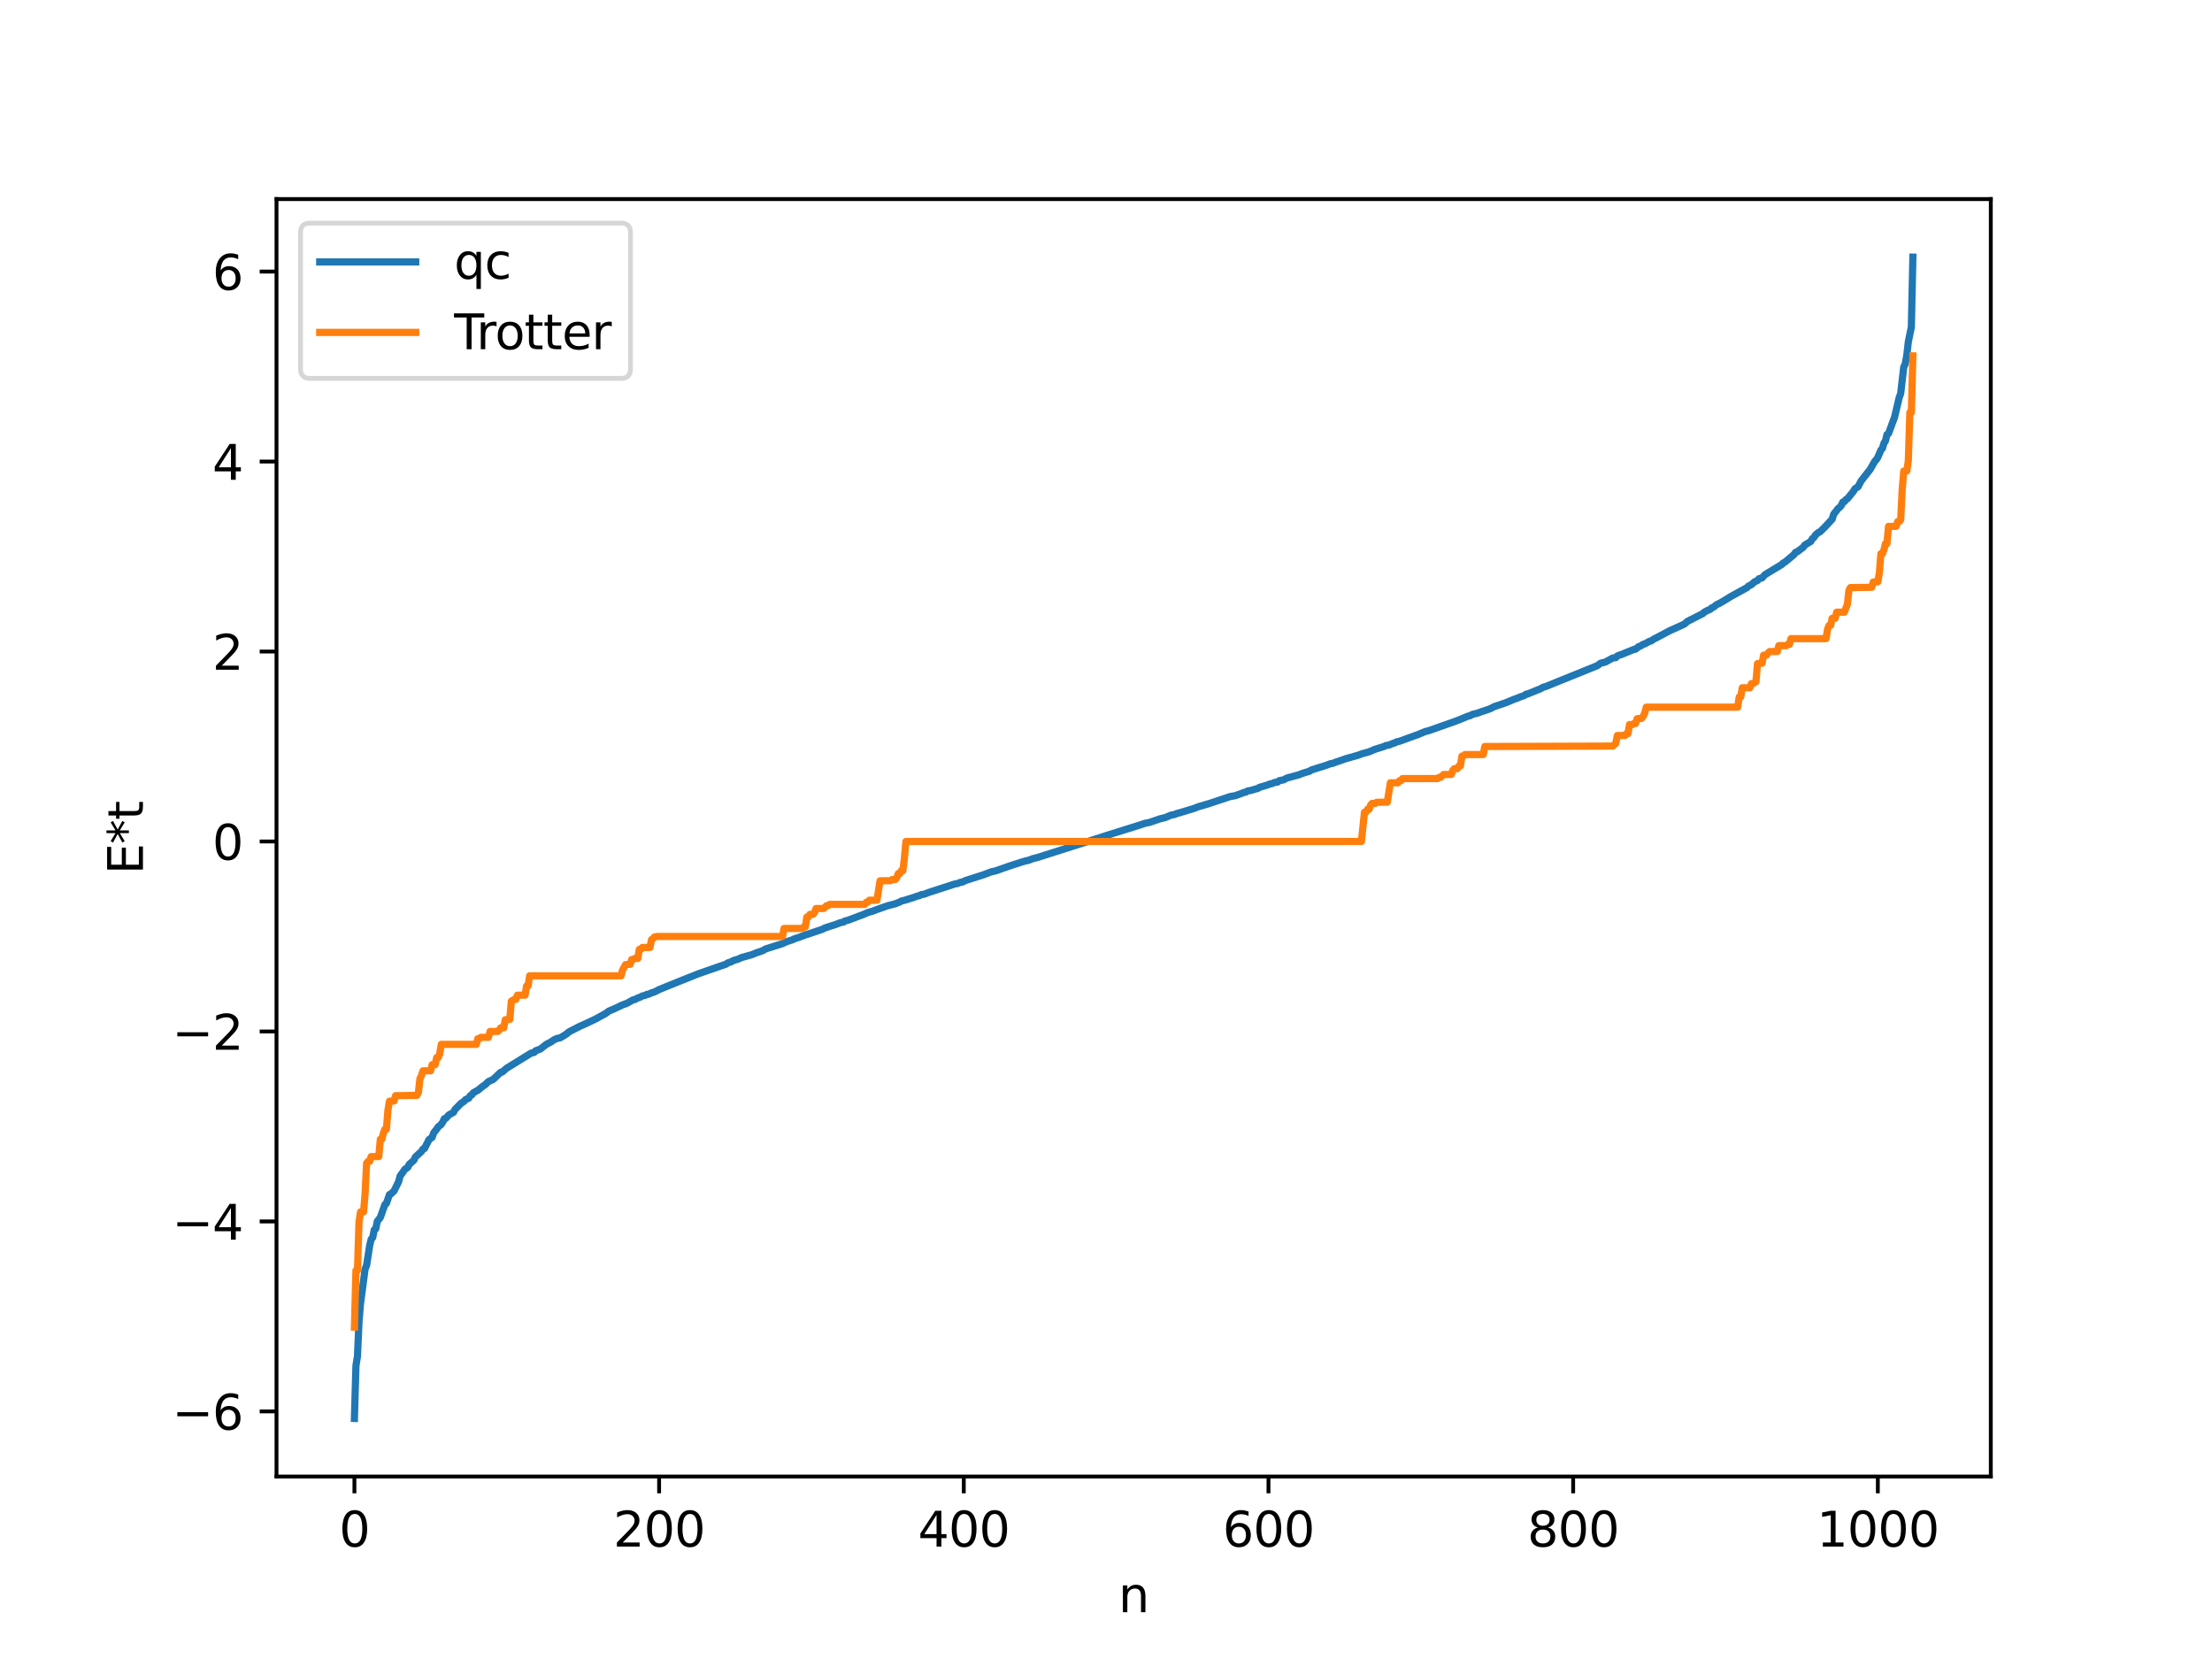 <?xml version="1.0" encoding="utf-8" standalone="no"?>
<!DOCTYPE svg PUBLIC "-//W3C//DTD SVG 1.1//EN"
  "http://www.w3.org/Graphics/SVG/1.1/DTD/svg11.dtd">
<svg xmlns:xlink="http://www.w3.org/1999/xlink" width="460.8pt" height="345.6pt" viewBox="0 0 460.8 345.6" xmlns="http://www.w3.org/2000/svg" version="1.1">
 <defs>
  <style type="text/css">*{stroke-linejoin: round; stroke-linecap: butt}</style>
 </defs>
 <g id="figure_1">
  <g id="patch_1">
   <path d="M 0 345.6 
L 460.8 345.6 
L 460.8 0 
L 0 0 
z
" style="fill: #ffffff"/>
  </g>
  <g id="axes_1">
   <g id="patch_2">
    <path d="M 57.6 307.584 
L 414.72 307.584 
L 414.72 41.472 
L 57.6 41.472 
z
" style="fill: #ffffff"/>
   </g>
   <g id="matplotlib.axis_1">
    <g id="xtick_1">
     <g id="line2d_1">
      <defs>
       <path id="m536cc11c36" d="M 0 0 
L 0 3.5 
" style="stroke: #000000; stroke-width: 0.8"/>
      </defs>
      <g>
       <use xlink:href="#m536cc11c36" x="73.833" y="307.584" style="stroke: #000000; stroke-width: 0.8"/>
      </g>
     </g>
     <g id="text_1">
      <!-- 0 -->
      <g transform="translate(70.651 322.182) scale(0.1 -0.1)">
       <defs>
        <path id="DejaVuSans-30" d="M 2034 4250 
Q 1547 4250 1301 3770 
Q 1056 3291 1056 2328 
Q 1056 1369 1301 889 
Q 1547 409 2034 409 
Q 2525 409 2770 889 
Q 3016 1369 3016 2328 
Q 3016 3291 2770 3770 
Q 2525 4250 2034 4250 
z
M 2034 4750 
Q 2819 4750 3233 4129 
Q 3647 3509 3647 2328 
Q 3647 1150 3233 529 
Q 2819 -91 2034 -91 
Q 1250 -91 836 529 
Q 422 1150 422 2328 
Q 422 3509 836 4129 
Q 1250 4750 2034 4750 
z
" transform="scale(0.016)"/>
       </defs>
       <use xlink:href="#DejaVuSans-30"/>
      </g>
     </g>
    </g>
    <g id="xtick_2">
     <g id="line2d_2">
      <g>
       <use xlink:href="#m536cc11c36" x="137.304" y="307.584" style="stroke: #000000; stroke-width: 0.8"/>
      </g>
     </g>
     <g id="text_2">
      <!-- 200 -->
      <g transform="translate(127.76 322.182) scale(0.1 -0.1)">
       <defs>
        <path id="DejaVuSans-32" d="M 1228 531 
L 3431 531 
L 3431 0 
L 469 0 
L 469 531 
Q 828 903 1448 1529 
Q 2069 2156 2228 2338 
Q 2531 2678 2651 2914 
Q 2772 3150 2772 3378 
Q 2772 3750 2511 3984 
Q 2250 4219 1831 4219 
Q 1534 4219 1204 4116 
Q 875 4013 500 3803 
L 500 4441 
Q 881 4594 1212 4672 
Q 1544 4750 1819 4750 
Q 2544 4750 2975 4387 
Q 3406 4025 3406 3419 
Q 3406 3131 3298 2873 
Q 3191 2616 2906 2266 
Q 2828 2175 2409 1742 
Q 1991 1309 1228 531 
z
" transform="scale(0.016)"/>
       </defs>
       <use xlink:href="#DejaVuSans-32"/>
       <use xlink:href="#DejaVuSans-30" x="63.623"/>
       <use xlink:href="#DejaVuSans-30" x="127.246"/>
      </g>
     </g>
    </g>
    <g id="xtick_3">
     <g id="line2d_3">
      <g>
       <use xlink:href="#m536cc11c36" x="200.775" y="307.584" style="stroke: #000000; stroke-width: 0.8"/>
      </g>
     </g>
     <g id="text_3">
      <!-- 400 -->
      <g transform="translate(191.231 322.182) scale(0.1 -0.1)">
       <defs>
        <path id="DejaVuSans-34" d="M 2419 4116 
L 825 1625 
L 2419 1625 
L 2419 4116 
z
M 2253 4666 
L 3047 4666 
L 3047 1625 
L 3713 1625 
L 3713 1100 
L 3047 1100 
L 3047 0 
L 2419 0 
L 2419 1100 
L 313 1100 
L 313 1709 
L 2253 4666 
z
" transform="scale(0.016)"/>
       </defs>
       <use xlink:href="#DejaVuSans-34"/>
       <use xlink:href="#DejaVuSans-30" x="63.623"/>
       <use xlink:href="#DejaVuSans-30" x="127.246"/>
      </g>
     </g>
    </g>
    <g id="xtick_4">
     <g id="line2d_4">
      <g>
       <use xlink:href="#m536cc11c36" x="264.246" y="307.584" style="stroke: #000000; stroke-width: 0.8"/>
      </g>
     </g>
     <g id="text_4">
      <!-- 600 -->
      <g transform="translate(254.702 322.182) scale(0.1 -0.1)">
       <defs>
        <path id="DejaVuSans-36" d="M 2113 2584 
Q 1688 2584 1439 2293 
Q 1191 2003 1191 1497 
Q 1191 994 1439 701 
Q 1688 409 2113 409 
Q 2538 409 2786 701 
Q 3034 994 3034 1497 
Q 3034 2003 2786 2293 
Q 2538 2584 2113 2584 
z
M 3366 4563 
L 3366 3988 
Q 3128 4100 2886 4159 
Q 2644 4219 2406 4219 
Q 1781 4219 1451 3797 
Q 1122 3375 1075 2522 
Q 1259 2794 1537 2939 
Q 1816 3084 2150 3084 
Q 2853 3084 3261 2657 
Q 3669 2231 3669 1497 
Q 3669 778 3244 343 
Q 2819 -91 2113 -91 
Q 1303 -91 875 529 
Q 447 1150 447 2328 
Q 447 3434 972 4092 
Q 1497 4750 2381 4750 
Q 2619 4750 2861 4703 
Q 3103 4656 3366 4563 
z
" transform="scale(0.016)"/>
       </defs>
       <use xlink:href="#DejaVuSans-36"/>
       <use xlink:href="#DejaVuSans-30" x="63.623"/>
       <use xlink:href="#DejaVuSans-30" x="127.246"/>
      </g>
     </g>
    </g>
    <g id="xtick_5">
     <g id="line2d_5">
      <g>
       <use xlink:href="#m536cc11c36" x="327.717" y="307.584" style="stroke: #000000; stroke-width: 0.8"/>
      </g>
     </g>
     <g id="text_5">
      <!-- 800 -->
      <g transform="translate(318.173 322.182) scale(0.1 -0.1)">
       <defs>
        <path id="DejaVuSans-38" d="M 2034 2216 
Q 1584 2216 1326 1975 
Q 1069 1734 1069 1313 
Q 1069 891 1326 650 
Q 1584 409 2034 409 
Q 2484 409 2743 651 
Q 3003 894 3003 1313 
Q 3003 1734 2745 1975 
Q 2488 2216 2034 2216 
z
M 1403 2484 
Q 997 2584 770 2862 
Q 544 3141 544 3541 
Q 544 4100 942 4425 
Q 1341 4750 2034 4750 
Q 2731 4750 3128 4425 
Q 3525 4100 3525 3541 
Q 3525 3141 3298 2862 
Q 3072 2584 2669 2484 
Q 3125 2378 3379 2068 
Q 3634 1759 3634 1313 
Q 3634 634 3220 271 
Q 2806 -91 2034 -91 
Q 1263 -91 848 271 
Q 434 634 434 1313 
Q 434 1759 690 2068 
Q 947 2378 1403 2484 
z
M 1172 3481 
Q 1172 3119 1398 2916 
Q 1625 2713 2034 2713 
Q 2441 2713 2670 2916 
Q 2900 3119 2900 3481 
Q 2900 3844 2670 4047 
Q 2441 4250 2034 4250 
Q 1625 4250 1398 4047 
Q 1172 3844 1172 3481 
z
" transform="scale(0.016)"/>
       </defs>
       <use xlink:href="#DejaVuSans-38"/>
       <use xlink:href="#DejaVuSans-30" x="63.623"/>
       <use xlink:href="#DejaVuSans-30" x="127.246"/>
      </g>
     </g>
    </g>
    <g id="xtick_6">
     <g id="line2d_6">
      <g>
       <use xlink:href="#m536cc11c36" x="391.188" y="307.584" style="stroke: #000000; stroke-width: 0.8"/>
      </g>
     </g>
     <g id="text_6">
      <!-- 1000 -->
      <g transform="translate(378.463 322.182) scale(0.1 -0.1)">
       <defs>
        <path id="DejaVuSans-31" d="M 794 531 
L 1825 531 
L 1825 4091 
L 703 3866 
L 703 4441 
L 1819 4666 
L 2450 4666 
L 2450 531 
L 3481 531 
L 3481 0 
L 794 0 
L 794 531 
z
" transform="scale(0.016)"/>
       </defs>
       <use xlink:href="#DejaVuSans-31"/>
       <use xlink:href="#DejaVuSans-30" x="63.623"/>
       <use xlink:href="#DejaVuSans-30" x="127.246"/>
       <use xlink:href="#DejaVuSans-30" x="190.869"/>
      </g>
     </g>
    </g>
    <g id="text_7">
     <!-- n -->
     <g transform="translate(232.991 335.861) scale(0.1 -0.1)">
      <defs>
       <path id="DejaVuSans-6e" d="M 3513 2113 
L 3513 0 
L 2938 0 
L 2938 2094 
Q 2938 2591 2744 2837 
Q 2550 3084 2163 3084 
Q 1697 3084 1428 2787 
Q 1159 2491 1159 1978 
L 1159 0 
L 581 0 
L 581 3500 
L 1159 3500 
L 1159 2956 
Q 1366 3272 1645 3428 
Q 1925 3584 2291 3584 
Q 2894 3584 3203 3211 
Q 3513 2838 3513 2113 
z
" transform="scale(0.016)"/>
      </defs>
      <use xlink:href="#DejaVuSans-6e"/>
     </g>
    </g>
   </g>
   <g id="matplotlib.axis_2">
    <g id="ytick_1">
     <g id="line2d_7">
      <defs>
       <path id="m888d0b91c3" d="M 0 0 
L -3.5 0 
" style="stroke: #000000; stroke-width: 0.8"/>
      </defs>
      <g>
       <use xlink:href="#m888d0b91c3" x="57.6" y="294.022" style="stroke: #000000; stroke-width: 0.8"/>
      </g>
     </g>
     <g id="text_8">
      <!-- −6 -->
      <g transform="translate(35.858 297.821) scale(0.1 -0.1)">
       <defs>
        <path id="DejaVuSans-2212" d="M 678 2272 
L 4684 2272 
L 4684 1741 
L 678 1741 
L 678 2272 
z
" transform="scale(0.016)"/>
       </defs>
       <use xlink:href="#DejaVuSans-2212"/>
       <use xlink:href="#DejaVuSans-36" x="83.789"/>
      </g>
     </g>
    </g>
    <g id="ytick_2">
     <g id="line2d_8">
      <g>
       <use xlink:href="#m888d0b91c3" x="57.6" y="254.448" style="stroke: #000000; stroke-width: 0.8"/>
      </g>
     </g>
     <g id="text_9">
      <!-- −4 -->
      <g transform="translate(35.858 258.247) scale(0.1 -0.1)">
       <use xlink:href="#DejaVuSans-2212"/>
       <use xlink:href="#DejaVuSans-34" x="83.789"/>
      </g>
     </g>
    </g>
    <g id="ytick_3">
     <g id="line2d_9">
      <g>
       <use xlink:href="#m888d0b91c3" x="57.6" y="214.873" style="stroke: #000000; stroke-width: 0.8"/>
      </g>
     </g>
     <g id="text_10">
      <!-- −2 -->
      <g transform="translate(35.858 218.672) scale(0.1 -0.1)">
       <use xlink:href="#DejaVuSans-2212"/>
       <use xlink:href="#DejaVuSans-32" x="83.789"/>
      </g>
     </g>
    </g>
    <g id="ytick_4">
     <g id="line2d_10">
      <g>
       <use xlink:href="#m888d0b91c3" x="57.6" y="175.298" style="stroke: #000000; stroke-width: 0.8"/>
      </g>
     </g>
     <g id="text_11">
      <!-- 0 -->
      <g transform="translate(44.237 179.097) scale(0.1 -0.1)">
       <use xlink:href="#DejaVuSans-30"/>
      </g>
     </g>
    </g>
    <g id="ytick_5">
     <g id="line2d_11">
      <g>
       <use xlink:href="#m888d0b91c3" x="57.6" y="135.724" style="stroke: #000000; stroke-width: 0.8"/>
      </g>
     </g>
     <g id="text_12">
      <!-- 2 -->
      <g transform="translate(44.237 139.523) scale(0.1 -0.1)">
       <use xlink:href="#DejaVuSans-32"/>
      </g>
     </g>
    </g>
    <g id="ytick_6">
     <g id="line2d_12">
      <g>
       <use xlink:href="#m888d0b91c3" x="57.6" y="96.149" style="stroke: #000000; stroke-width: 0.8"/>
      </g>
     </g>
     <g id="text_13">
      <!-- 4 -->
      <g transform="translate(44.237 99.948) scale(0.1 -0.1)">
       <use xlink:href="#DejaVuSans-34"/>
      </g>
     </g>
    </g>
    <g id="ytick_7">
     <g id="line2d_13">
      <g>
       <use xlink:href="#m888d0b91c3" x="57.6" y="56.574" style="stroke: #000000; stroke-width: 0.8"/>
      </g>
     </g>
     <g id="text_14">
      <!-- 6 -->
      <g transform="translate(44.237 60.374) scale(0.1 -0.1)">
       <use xlink:href="#DejaVuSans-36"/>
      </g>
     </g>
    </g>
    <g id="text_15">
     <!-- E*t -->
     <g transform="translate(29.778 182.148) rotate(-90) scale(0.1 -0.1)">
      <defs>
       <path id="DejaVuSans-45" d="M 628 4666 
L 3578 4666 
L 3578 4134 
L 1259 4134 
L 1259 2753 
L 3481 2753 
L 3481 2222 
L 1259 2222 
L 1259 531 
L 3634 531 
L 3634 0 
L 628 0 
L 628 4666 
z
" transform="scale(0.016)"/>
       <path id="DejaVuSans-2a" d="M 3009 3897 
L 1888 3291 
L 3009 2681 
L 2828 2375 
L 1778 3009 
L 1778 1831 
L 1422 1831 
L 1422 3009 
L 372 2375 
L 191 2681 
L 1313 3291 
L 191 3897 
L 372 4206 
L 1422 3572 
L 1422 4750 
L 1778 4750 
L 1778 3572 
L 2828 4206 
L 3009 3897 
z
" transform="scale(0.016)"/>
       <path id="DejaVuSans-74" d="M 1172 4494 
L 1172 3500 
L 2356 3500 
L 2356 3053 
L 1172 3053 
L 1172 1153 
Q 1172 725 1289 603 
Q 1406 481 1766 481 
L 2356 481 
L 2356 0 
L 1766 0 
Q 1100 0 847 248 
Q 594 497 594 1153 
L 594 3053 
L 172 3053 
L 172 3500 
L 594 3500 
L 594 4494 
L 1172 4494 
z
" transform="scale(0.016)"/>
      </defs>
      <use xlink:href="#DejaVuSans-45"/>
      <use xlink:href="#DejaVuSans-2a" x="63.184"/>
      <use xlink:href="#DejaVuSans-74" x="113.184"/>
     </g>
    </g>
   </g>
   <g id="line2d_14">
    <path d="M 73.833 295.488 
L 74.15 284.487 
L 74.467 282.544 
L 74.785 275.348 
L 75.102 271.538 
L 76.054 264.345 
L 76.372 263.59 
L 77.006 259.487 
L 77.324 258.162 
L 77.641 257.795 
L 77.958 256.192 
L 78.276 255.977 
L 78.593 254.431 
L 79.228 253.621 
L 80.18 250.927 
L 80.497 250.7 
L 81.132 248.845 
L 81.449 248.701 
L 82.084 248.099 
L 83.036 246.174 
L 83.353 244.986 
L 83.988 244.109 
L 84.305 243.621 
L 84.94 243.183 
L 85.258 242.553 
L 86.21 241.71 
L 86.527 241.029 
L 87.796 239.866 
L 88.114 239.358 
L 88.431 239.25 
L 89.383 237.387 
L 90.018 236.944 
L 90.335 236.027 
L 90.97 235.214 
L 91.287 234.754 
L 91.922 234.223 
L 92.239 233.746 
L 92.557 233.045 
L 92.874 232.972 
L 93.509 232.264 
L 94.461 231.725 
L 94.778 231.131 
L 96.048 229.84 
L 96.682 229.419 
L 97 229.053 
L 97.634 228.792 
L 97.952 228.256 
L 98.269 228.102 
L 98.586 227.666 
L 99.221 227.288 
L 99.539 227.127 
L 100.491 226.359 
L 101.125 225.91 
L 101.76 225.299 
L 102.712 224.882 
L 104.299 223.377 
L 104.616 223.334 
L 105.568 222.512 
L 110.646 219.378 
L 111.281 219.237 
L 111.598 218.885 
L 112.55 218.545 
L 113.82 217.549 
L 114.772 217.057 
L 115.406 216.62 
L 116.041 216.321 
L 116.676 216.21 
L 117.31 215.838 
L 117.945 215.439 
L 118.58 214.922 
L 120.801 213.79 
L 121.753 213.367 
L 122.705 212.926 
L 123.975 212.327 
L 126.196 211.108 
L 126.831 210.632 
L 128.1 210.084 
L 129.687 209.338 
L 130.639 208.989 
L 131.591 208.454 
L 131.909 208.281 
L 132.226 208.239 
L 132.861 207.903 
L 133.496 207.672 
L 133.813 207.47 
L 134.448 207.344 
L 134.765 207.144 
L 135.082 207.12 
L 135.717 206.832 
L 136.352 206.637 
L 137.304 206.141 
L 141.429 204.467 
L 145.555 202.824 
L 151.267 200.843 
L 151.585 200.607 
L 152.22 200.396 
L 152.854 200.078 
L 153.806 199.788 
L 154.441 199.49 
L 156.662 198.863 
L 157.615 198.471 
L 158.884 198.042 
L 159.519 197.674 
L 163.01 196.569 
L 163.644 196.257 
L 164.596 195.918 
L 164.914 195.844 
L 165.548 195.554 
L 166.5 195.248 
L 167.77 194.768 
L 168.722 194.464 
L 171.261 193.605 
L 171.896 193.289 
L 174.117 192.576 
L 175.069 192.203 
L 175.704 192.087 
L 176.021 191.856 
L 176.656 191.707 
L 179.195 190.741 
L 179.829 190.521 
L 180.781 190.095 
L 181.734 189.826 
L 182.686 189.467 
L 184.272 188.909 
L 184.907 188.686 
L 186.494 188.272 
L 187.446 187.904 
L 187.763 187.705 
L 188.398 187.557 
L 190.302 186.964 
L 190.937 186.729 
L 191.572 186.561 
L 191.889 186.375 
L 192.524 186.279 
L 193.476 185.911 
L 197.919 184.47 
L 198.871 184.164 
L 199.505 184.036 
L 200.14 183.783 
L 200.458 183.769 
L 201.092 183.444 
L 202.996 182.83 
L 204.9 182.227 
L 206.487 181.618 
L 207.439 181.407 
L 209.978 180.515 
L 210.93 180.195 
L 211.882 179.893 
L 212.517 179.684 
L 213.469 179.399 
L 214.421 179.165 
L 215.056 178.904 
L 216.325 178.571 
L 229.972 174.219 
L 230.606 174.01 
L 237.271 171.924 
L 238.54 171.509 
L 239.492 171.317 
L 241.714 170.551 
L 242.666 170.343 
L 243.935 169.809 
L 244.57 169.702 
L 245.205 169.459 
L 246.157 169.189 
L 248.696 168.421 
L 249.648 168.049 
L 250.917 167.688 
L 252.186 167.297 
L 256.312 165.925 
L 257.264 165.767 
L 258.216 165.442 
L 259.168 165.071 
L 259.486 165.035 
L 259.803 164.814 
L 260.755 164.608 
L 261.707 164.322 
L 262.024 164.261 
L 262.342 164.03 
L 263.929 163.562 
L 264.563 163.315 
L 264.881 163.269 
L 265.515 163.005 
L 266.15 162.916 
L 266.467 162.633 
L 267.42 162.455 
L 268.054 162.089 
L 270.593 161.403 
L 271.228 161.141 
L 272.18 160.842 
L 272.815 160.655 
L 273.132 160.425 
L 274.401 160.012 
L 275.988 159.528 
L 277.258 159.061 
L 277.575 159.042 
L 278.21 158.79 
L 279.479 158.364 
L 280.431 158.022 
L 282.018 157.579 
L 282.97 157.312 
L 283.605 157.06 
L 285.191 156.622 
L 286.461 156.083 
L 288.365 155.495 
L 288.682 155.318 
L 289.317 155.216 
L 290.269 154.827 
L 290.586 154.764 
L 290.904 154.547 
L 291.539 154.419 
L 294.712 153.263 
L 295.347 153.047 
L 296.934 152.381 
L 297.568 152.234 
L 302.011 150.667 
L 302.646 150.451 
L 303.915 149.974 
L 305.82 149.183 
L 306.137 149.141 
L 306.772 148.805 
L 307.724 148.581 
L 308.676 148.232 
L 309.945 147.819 
L 310.58 147.575 
L 311.215 147.226 
L 313.436 146.478 
L 314.071 146.234 
L 315.34 145.703 
L 315.975 145.481 
L 316.61 145.211 
L 317.244 144.993 
L 317.562 144.894 
L 317.879 144.624 
L 318.196 144.574 
L 318.831 144.326 
L 321.053 143.421 
L 321.37 143.198 
L 322.005 143.017 
L 332.795 138.647 
L 333.429 138.154 
L 334.381 137.938 
L 335.968 137.069 
L 336.603 136.994 
L 336.92 136.646 
L 337.555 136.399 
L 337.872 136.319 
L 338.507 136.037 
L 340.411 135.272 
L 340.729 135.227 
L 341.363 134.703 
L 341.681 134.616 
L 342.315 134.21 
L 342.633 134.142 
L 343.585 133.605 
L 343.902 133.545 
L 344.537 133.12 
L 345.172 132.808 
L 347.393 131.622 
L 348.028 131.299 
L 348.662 131.019 
L 350.884 130.011 
L 351.519 129.451 
L 354.692 127.839 
L 355.01 127.551 
L 355.644 127.192 
L 356.279 126.931 
L 356.596 126.616 
L 356.914 126.513 
L 357.548 125.995 
L 358.5 125.521 
L 359.77 124.752 
L 360.405 124.347 
L 363.578 122.605 
L 363.896 122.448 
L 364.213 122.11 
L 364.848 121.788 
L 365.482 121.22 
L 366.117 120.936 
L 366.434 120.556 
L 367.069 120.388 
L 367.704 119.696 
L 371.195 117.583 
L 371.512 117.243 
L 371.829 117.113 
L 373.734 115.515 
L 374.051 115.051 
L 374.368 114.969 
L 375.638 114.014 
L 375.955 113.548 
L 376.59 113.181 
L 377.224 112.789 
L 377.542 112.208 
L 377.859 111.991 
L 378.177 111.465 
L 378.811 110.916 
L 379.129 110.802 
L 380.081 109.869 
L 381.667 108.168 
L 381.985 107.132 
L 382.937 105.902 
L 383.254 105.675 
L 383.572 105.301 
L 383.889 104.593 
L 384.206 104.519 
L 384.524 104.084 
L 384.841 103.915 
L 386.11 102.341 
L 386.428 101.807 
L 387.062 101.408 
L 387.697 100.2 
L 389.601 97.764 
L 390.553 96.093 
L 390.871 95.766 
L 391.188 95.258 
L 391.823 93.758 
L 392.14 93.409 
L 392.458 92.33 
L 392.775 91.851 
L 393.092 90.531 
L 393.41 90.318 
L 394.679 86.889 
L 395.631 82.833 
L 395.948 81.963 
L 396.583 76.467 
L 396.9 75.796 
L 397.218 74.03 
L 397.535 71.229 
L 398.17 68.139 
L 398.487 53.568 
L 398.487 53.568 
" clip-path="url(#p3ccf9853f7)" style="fill: none; stroke: #1f77b4; stroke-width: 1.5; stroke-linecap: square"/>
   </g>
   <g id="line2d_15">
    <path d="M 73.833 276.459 
L 74.15 264.655 
L 74.467 264.655 
L 74.785 254.564 
L 75.102 252.468 
L 75.737 252.468 
L 76.054 248.693 
L 76.372 242.32 
L 76.689 241.929 
L 77.006 241.929 
L 77.324 240.942 
L 78.91 240.942 
L 79.228 237.347 
L 79.545 237.347 
L 79.862 236.045 
L 80.18 235.241 
L 80.497 235.241 
L 80.815 231.265 
L 81.132 229.394 
L 82.084 229.361 
L 82.401 228.254 
L 86.844 228.191 
L 87.162 227.584 
L 87.479 224.703 
L 87.796 224.066 
L 88.114 223.069 
L 89.7 223.069 
L 90.018 221.795 
L 90.653 221.795 
L 90.97 220.314 
L 91.287 220.314 
L 91.605 219.543 
L 91.922 217.56 
L 99.221 217.56 
L 99.539 216.378 
L 99.856 216.378 
L 100.173 216.098 
L 101.76 216.098 
L 102.077 214.873 
L 103.664 214.873 
L 103.981 214.597 
L 104.299 214.119 
L 104.934 214.119 
L 105.251 212.439 
L 106.203 212.354 
L 106.52 208.562 
L 107.155 208.188 
L 107.472 208.188 
L 107.79 207.315 
L 109.377 207.315 
L 109.694 205.399 
L 110.011 205.399 
L 110.329 203.282 
L 129.37 203.282 
L 129.687 202.079 
L 130.322 200.947 
L 131.274 200.875 
L 131.591 199.891 
L 131.909 199.891 
L 132.226 199.667 
L 132.861 199.667 
L 133.178 197.772 
L 133.496 197.772 
L 133.813 197.376 
L 135.4 197.376 
L 135.717 195.76 
L 136.034 195.542 
L 136.352 195.178 
L 136.986 195.086 
L 163.01 195.086 
L 163.327 193.409 
L 167.135 193.409 
L 167.453 193.103 
L 167.77 193.103 
L 168.087 191.028 
L 168.405 191.028 
L 168.722 190.474 
L 169.357 190.474 
L 169.674 190.116 
L 169.991 189.26 
L 171.578 189.26 
L 172.213 188.657 
L 172.53 188.657 
L 172.848 188.401 
L 180.147 188.401 
L 180.464 187.96 
L 180.781 187.96 
L 181.099 187.527 
L 182.686 187.527 
L 183.32 183.494 
L 185.542 183.458 
L 185.859 183.224 
L 186.494 183.224 
L 186.811 182.87 
L 187.129 181.983 
L 187.446 181.983 
L 187.763 181.383 
L 188.081 181.383 
L 188.398 178.875 
L 188.715 175.298 
L 283.605 175.298 
L 284.239 169.214 
L 284.557 169.214 
L 284.874 168.613 
L 285.191 168.613 
L 285.509 167.726 
L 285.826 167.372 
L 286.461 167.372 
L 286.778 167.138 
L 289 167.102 
L 289.634 163.069 
L 291.221 163.069 
L 291.539 162.637 
L 291.856 162.637 
L 292.173 162.196 
L 299.472 162.196 
L 299.79 161.94 
L 300.107 161.94 
L 300.742 161.336 
L 302.329 161.336 
L 302.646 160.48 
L 302.963 160.123 
L 303.598 160.123 
L 303.915 159.569 
L 304.233 159.569 
L 304.55 157.494 
L 304.867 157.494 
L 305.185 157.188 
L 308.993 157.188 
L 309.31 155.511 
L 335.968 155.419 
L 336.603 154.836 
L 336.92 153.221 
L 338.507 153.221 
L 338.824 152.824 
L 339.142 152.824 
L 339.459 150.93 
L 340.094 150.93 
L 340.411 150.705 
L 340.729 150.705 
L 341.046 149.721 
L 341.681 149.649 
L 341.998 149.649 
L 342.315 149.211 
L 342.633 148.518 
L 342.95 147.315 
L 361.991 147.315 
L 362.309 145.198 
L 362.626 145.198 
L 362.943 143.282 
L 364.53 143.282 
L 364.848 142.409 
L 365.165 142.409 
L 365.8 142.034 
L 366.117 138.242 
L 367.069 138.158 
L 367.386 136.478 
L 368.021 136.478 
L 368.339 136 
L 368.656 135.724 
L 370.243 135.724 
L 370.56 134.499 
L 372.147 134.499 
L 372.464 134.219 
L 372.781 134.219 
L 373.099 133.037 
L 380.398 133.037 
L 380.715 131.053 
L 381.033 130.282 
L 381.35 130.282 
L 381.667 128.802 
L 382.302 128.802 
L 382.62 127.528 
L 384.206 127.528 
L 384.841 125.893 
L 385.158 123.012 
L 385.476 122.406 
L 389.919 122.343 
L 390.236 121.235 
L 391.188 121.203 
L 391.505 119.331 
L 391.823 115.355 
L 392.14 115.355 
L 392.458 114.551 
L 392.775 113.25 
L 393.092 113.25 
L 393.41 109.654 
L 394.996 109.654 
L 395.314 108.668 
L 395.631 108.668 
L 395.948 108.277 
L 396.266 101.903 
L 396.583 98.128 
L 397.218 98.128 
L 397.535 96.032 
L 397.853 85.942 
L 398.17 85.942 
L 398.487 74.137 
L 398.487 74.137 
" clip-path="url(#p3ccf9853f7)" style="fill: none; stroke: #ff7f0e; stroke-width: 1.5; stroke-linecap: square"/>
   </g>
   <g id="patch_3">
    <path d="M 57.6 307.584 
L 57.6 41.472 
" style="fill: none; stroke: #000000; stroke-width: 0.8; stroke-linejoin: miter; stroke-linecap: square"/>
   </g>
   <g id="patch_4">
    <path d="M 414.72 307.584 
L 414.72 41.472 
" style="fill: none; stroke: #000000; stroke-width: 0.8; stroke-linejoin: miter; stroke-linecap: square"/>
   </g>
   <g id="patch_5">
    <path d="M 57.6 307.584 
L 414.72 307.584 
" style="fill: none; stroke: #000000; stroke-width: 0.8; stroke-linejoin: miter; stroke-linecap: square"/>
   </g>
   <g id="patch_6">
    <path d="M 57.6 41.472 
L 414.72 41.472 
" style="fill: none; stroke: #000000; stroke-width: 0.8; stroke-linejoin: miter; stroke-linecap: square"/>
   </g>
   <g id="legend_1">
    <g id="patch_7">
     <path d="M 64.6 78.828 
L 129.342 78.828 
Q 131.342 78.828 131.342 76.828 
L 131.342 48.472 
Q 131.342 46.472 129.342 46.472 
L 64.6 46.472 
Q 62.6 46.472 62.6 48.472 
L 62.6 76.828 
Q 62.6 78.828 64.6 78.828 
z
" style="fill: #ffffff; opacity: 0.8; stroke: #cccccc; stroke-linejoin: miter"/>
    </g>
    <g id="line2d_16">
     <path d="M 66.6 54.57 
L 76.6 54.57 
L 86.6 54.57 
" style="fill: none; stroke: #1f77b4; stroke-width: 1.5; stroke-linecap: square"/>
    </g>
    <g id="text_16">
     <!-- qc -->
     <g transform="translate(94.6 58.07) scale(0.1 -0.1)">
      <defs>
       <path id="DejaVuSans-71" d="M 947 1747 
Q 947 1113 1208 752 
Q 1469 391 1925 391 
Q 2381 391 2643 752 
Q 2906 1113 2906 1747 
Q 2906 2381 2643 2742 
Q 2381 3103 1925 3103 
Q 1469 3103 1208 2742 
Q 947 2381 947 1747 
z
M 2906 525 
Q 2725 213 2448 61 
Q 2172 -91 1784 -91 
Q 1150 -91 751 415 
Q 353 922 353 1747 
Q 353 2572 751 3078 
Q 1150 3584 1784 3584 
Q 2172 3584 2448 3432 
Q 2725 3281 2906 2969 
L 2906 3500 
L 3481 3500 
L 3481 -1331 
L 2906 -1331 
L 2906 525 
z
" transform="scale(0.016)"/>
       <path id="DejaVuSans-63" d="M 3122 3366 
L 3122 2828 
Q 2878 2963 2633 3030 
Q 2388 3097 2138 3097 
Q 1578 3097 1268 2742 
Q 959 2388 959 1747 
Q 959 1106 1268 751 
Q 1578 397 2138 397 
Q 2388 397 2633 464 
Q 2878 531 3122 666 
L 3122 134 
Q 2881 22 2623 -34 
Q 2366 -91 2075 -91 
Q 1284 -91 818 406 
Q 353 903 353 1747 
Q 353 2603 823 3093 
Q 1294 3584 2113 3584 
Q 2378 3584 2631 3529 
Q 2884 3475 3122 3366 
z
" transform="scale(0.016)"/>
      </defs>
      <use xlink:href="#DejaVuSans-71"/>
      <use xlink:href="#DejaVuSans-63" x="63.477"/>
     </g>
    </g>
    <g id="line2d_17">
     <path d="M 66.6 69.249 
L 76.6 69.249 
L 86.6 69.249 
" style="fill: none; stroke: #ff7f0e; stroke-width: 1.5; stroke-linecap: square"/>
    </g>
    <g id="text_17">
     <!-- Trotter -->
     <g transform="translate(94.6 72.749) scale(0.1 -0.1)">
      <defs>
       <path id="DejaVuSans-54" d="M -19 4666 
L 3928 4666 
L 3928 4134 
L 2272 4134 
L 2272 0 
L 1638 0 
L 1638 4134 
L -19 4134 
L -19 4666 
z
" transform="scale(0.016)"/>
       <path id="DejaVuSans-72" d="M 2631 2963 
Q 2534 3019 2420 3045 
Q 2306 3072 2169 3072 
Q 1681 3072 1420 2755 
Q 1159 2438 1159 1844 
L 1159 0 
L 581 0 
L 581 3500 
L 1159 3500 
L 1159 2956 
Q 1341 3275 1631 3429 
Q 1922 3584 2338 3584 
Q 2397 3584 2469 3576 
Q 2541 3569 2628 3553 
L 2631 2963 
z
" transform="scale(0.016)"/>
       <path id="DejaVuSans-6f" d="M 1959 3097 
Q 1497 3097 1228 2736 
Q 959 2375 959 1747 
Q 959 1119 1226 758 
Q 1494 397 1959 397 
Q 2419 397 2687 759 
Q 2956 1122 2956 1747 
Q 2956 2369 2687 2733 
Q 2419 3097 1959 3097 
z
M 1959 3584 
Q 2709 3584 3137 3096 
Q 3566 2609 3566 1747 
Q 3566 888 3137 398 
Q 2709 -91 1959 -91 
Q 1206 -91 779 398 
Q 353 888 353 1747 
Q 353 2609 779 3096 
Q 1206 3584 1959 3584 
z
" transform="scale(0.016)"/>
       <path id="DejaVuSans-65" d="M 3597 1894 
L 3597 1613 
L 953 1613 
Q 991 1019 1311 708 
Q 1631 397 2203 397 
Q 2534 397 2845 478 
Q 3156 559 3463 722 
L 3463 178 
Q 3153 47 2828 -22 
Q 2503 -91 2169 -91 
Q 1331 -91 842 396 
Q 353 884 353 1716 
Q 353 2575 817 3079 
Q 1281 3584 2069 3584 
Q 2775 3584 3186 3129 
Q 3597 2675 3597 1894 
z
M 3022 2063 
Q 3016 2534 2758 2815 
Q 2500 3097 2075 3097 
Q 1594 3097 1305 2825 
Q 1016 2553 972 2059 
L 3022 2063 
z
" transform="scale(0.016)"/>
      </defs>
      <use xlink:href="#DejaVuSans-54"/>
      <use xlink:href="#DejaVuSans-72" x="46.334"/>
      <use xlink:href="#DejaVuSans-6f" x="85.197"/>
      <use xlink:href="#DejaVuSans-74" x="146.379"/>
      <use xlink:href="#DejaVuSans-74" x="185.588"/>
      <use xlink:href="#DejaVuSans-65" x="224.797"/>
      <use xlink:href="#DejaVuSans-72" x="286.32"/>
     </g>
    </g>
   </g>
  </g>
 </g>
 <defs>
  <clipPath id="p3ccf9853f7">
   <rect x="57.6" y="41.472" width="357.12" height="266.112"/>
  </clipPath>
 </defs>
</svg>
